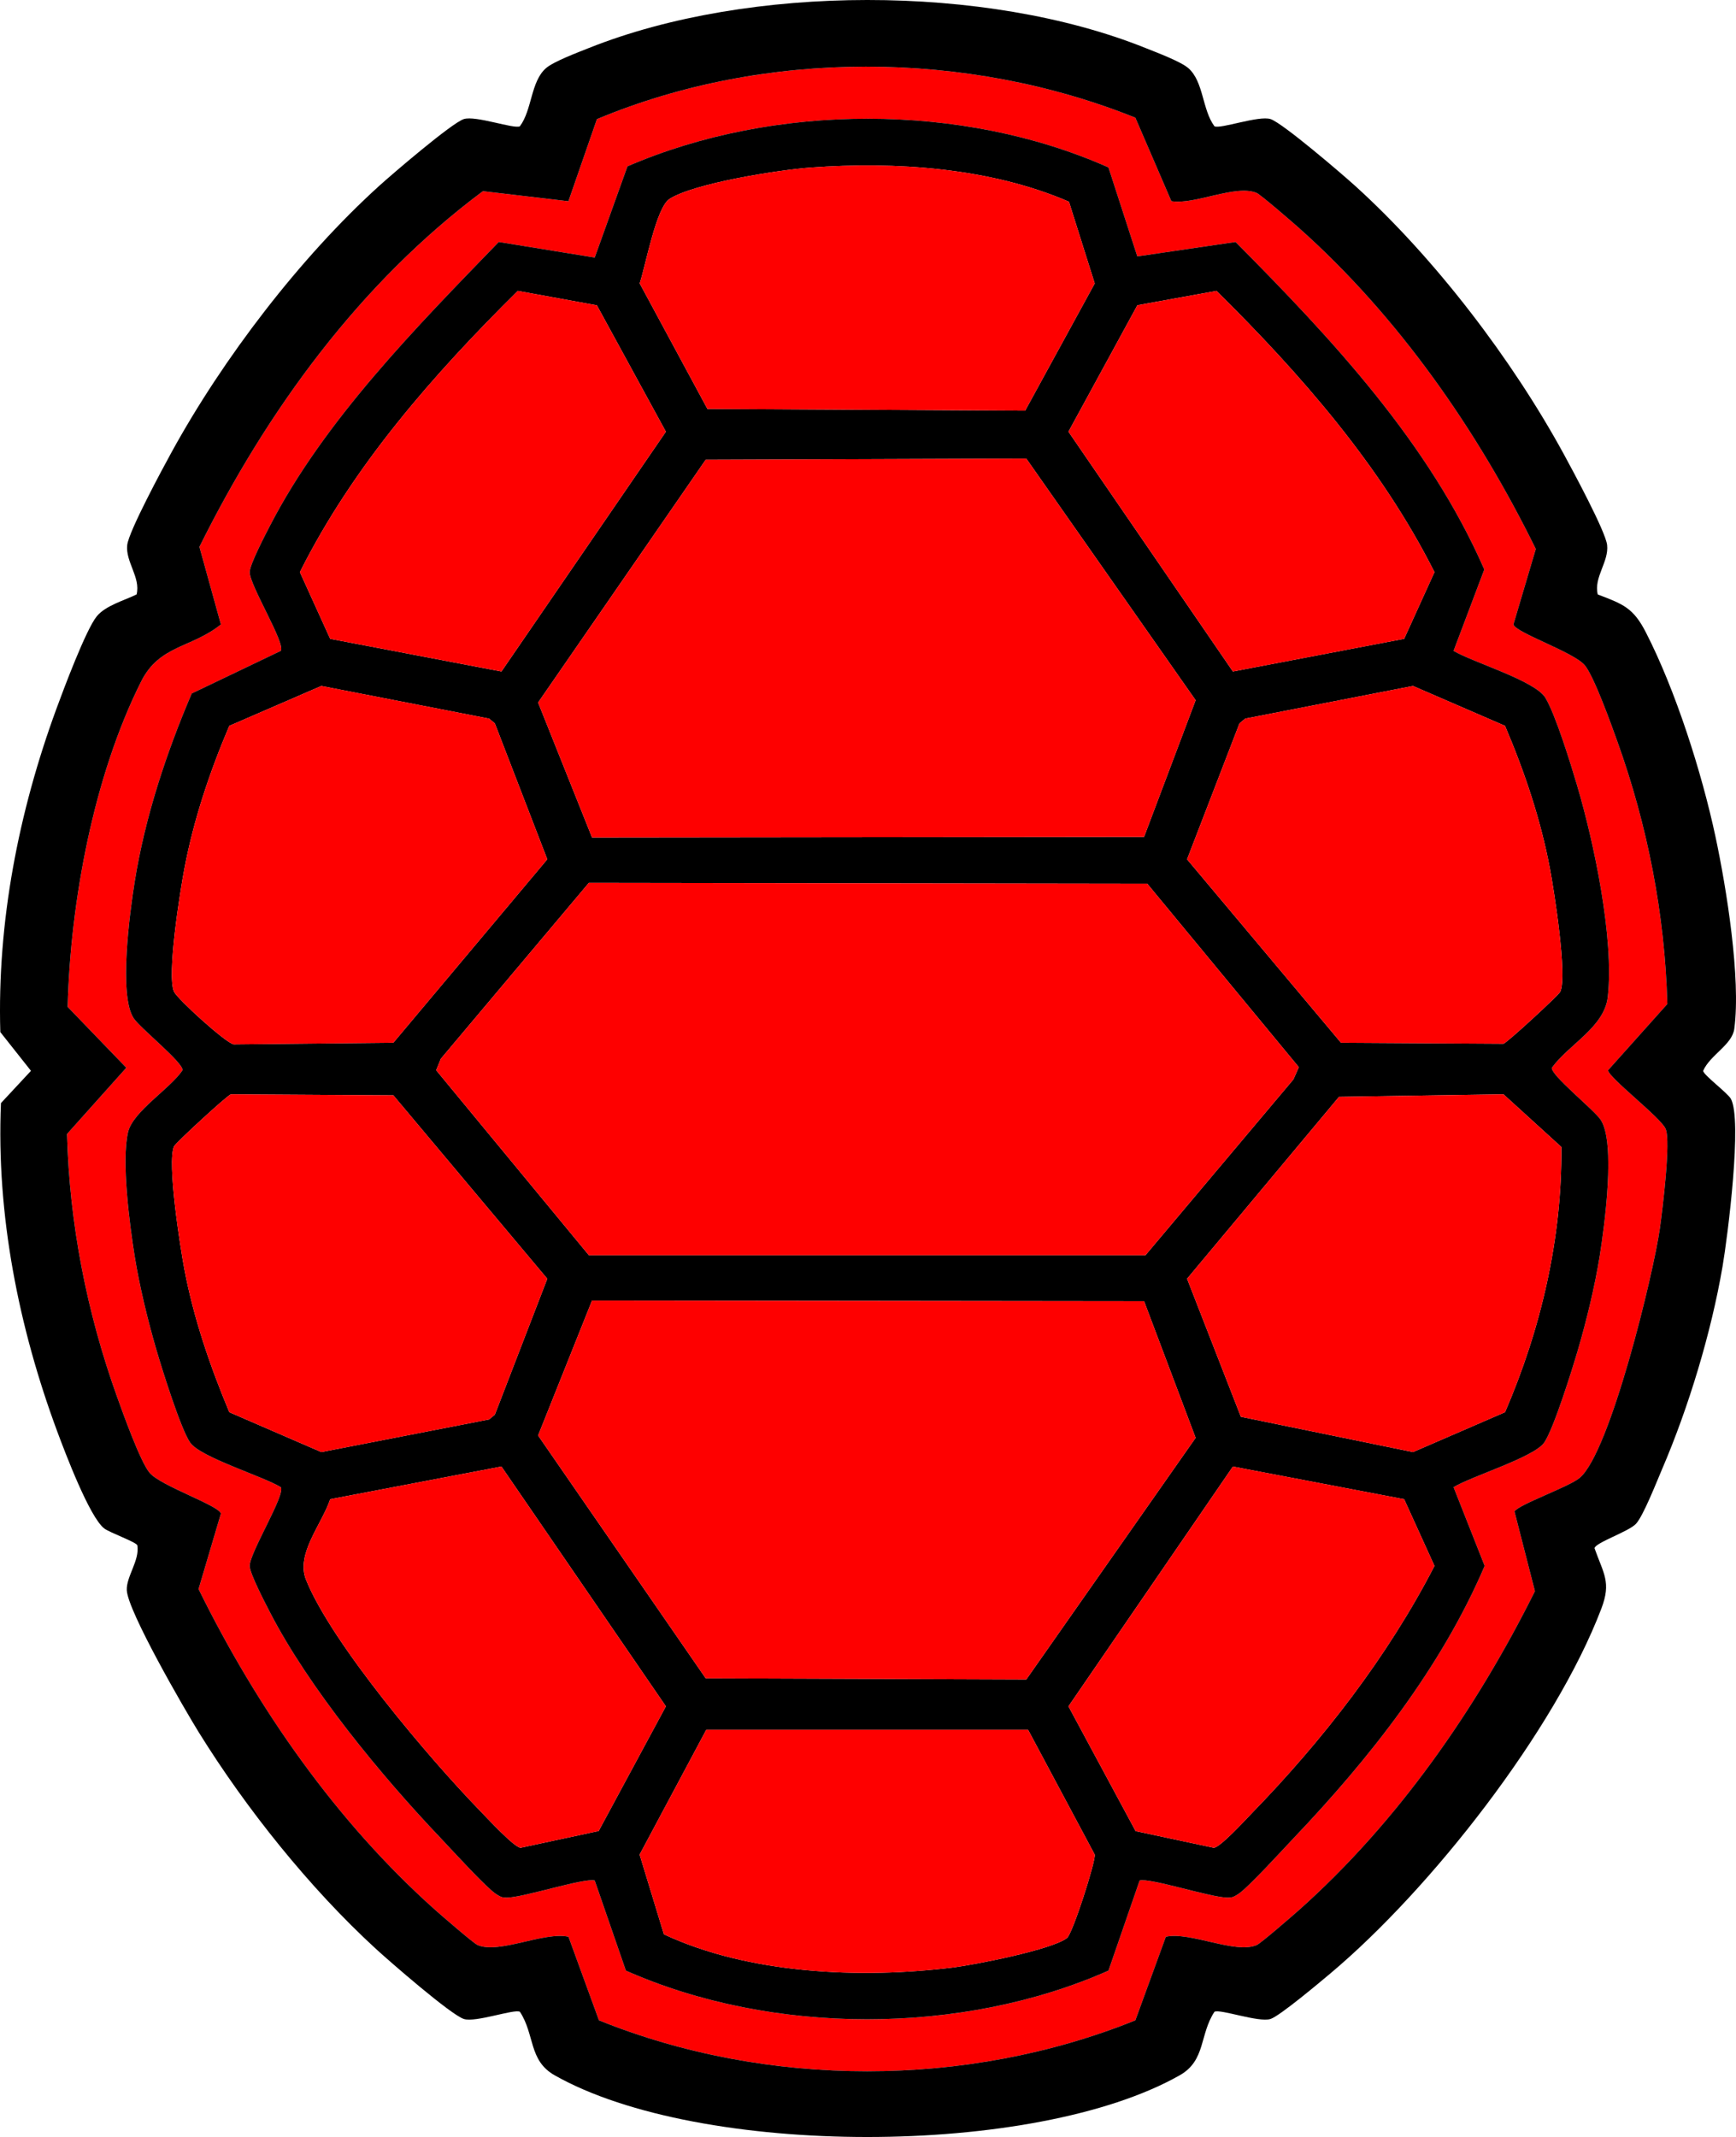 <?xml version="1.0" encoding="UTF-8"?><svg id="Layer_2" xmlns="http://www.w3.org/2000/svg" width="494.606" height="608.564" viewBox="0 0 494.606 608.564"><defs><style>.cls-1{fill:#fe0000;}</style></defs><g id="Layer_1_copy"><path class="cls-1" d="M332.165,551.536l-8.688,23.804c-47.992,19.34-104.829,19.34-152.82,0l-8.69-23.802c-7.016-1.509-19.762,4.995-25.885,2.369-1.151-.494-10.258-8.385-12.03-9.963-28.242-25.15-50.815-57.6-67.48-91.418l6.37-21.494c-.549-2.322-17.239-7.895-20.338-11.639-2.661-3.215-7.596-17.011-9.285-21.715-8.586-23.918-13.545-49.24-14.227-74.728l16.902-18.882-16.723-17.342c.79-29.99,7.414-65.705,20.941-92.65,5.233-10.423,14.263-9.462,22.73-16.247l-6.125-22.094c19.347-38.926,45.747-75.185,80.777-101.292l24.359,2.863,8.118-23.371c47.903-20.015,105.31-19.708,153.405-.415l10.261,23.768c6.749,1.095,18.382-4.879,24.314-2.335,1.151.494,10.258,8.385,12.03,9.963,28.244,25.152,50.846,57.569,67.484,91.421l-6.373,21.492c.549,2.322,17.239,7.895,20.338,11.639,2.661,3.215,7.596,17.011,9.285,21.715,8.586,23.918,13.545,49.24,14.227,74.728l-16.902,18.882c.408,2.304,14.917,13.361,16.41,16.656,1.553,3.428-.915,23.273-1.625,28.339-1.773,12.651-14.181,63.944-22.894,71.106-3.149,2.588-17.266,7.509-18.539,9.529l5.826,22.703c-16.737,33.594-39.126,65.786-67.236,90.818-1.771,1.577-10.879,9.469-12.03,9.963-6.121,2.625-18.871-3.876-25.886-2.371ZM315.813,47.68c-41.639-18.521-95.252-18.369-137.043-.309l-9.33,25.975-27.339-4.437c-23.349,24.107-49.673,50.746-65.207,80.85-1.303,2.524-5.755,11.031-5.755,13.172-0,3.799,10.31,20.381,8.859,22.42l-25.375,12.136c-7.295,17.047-13.338,35.352-16.266,53.734-1.354,8.499-4.576,32.145-.297,38.716,1.861,2.857,14.305,12.759,13.934,14.857-3.508,5.232-14.099,11.711-15.497,17.568-1.958,8.202.453,26.446,1.86,35.279,1.362,8.554,3.773,18.459,6.212,26.788,1.593,5.44,6.912,22.494,9.61,26.39,2.891,4.173,20.723,9.575,25.819,12.692,1.451,2.035-8.859,18.624-8.859,22.42 0,2.141,4.453,10.648,5.755,13.172,11.187,21.679,31.791,46.626,48.658,64.342,2.987,3.138,13.291,14.487,15.968,16.052,1.179.689,1.403.896,2.895.894,4.703-.008,22.16-5.711,25.024-4.875l8.881,25.666c41.675,18.478,95.813,18.475,137.494.002l8.879-25.667c2.864-.837,20.322,4.867,25.024,4.875,1.492.002,1.716-.205,2.895-.894,2.677-1.565,12.981-12.914,15.968-16.052,21.636-22.724,42.012-48.536,54.415-77.515l-8.861-22.419c5.096-3.117,22.928-8.519,25.819-12.692,2.698-3.895,8.018-20.95,9.61-26.39,2.439-8.329,4.849-18.234,6.212-26.788,1.354-8.499,4.576-32.145.297-38.716-1.861-2.857-14.305-12.759-13.934-14.857,4.82-6.643,14.949-11.557,15.927-20.138,1.884-16.536-3.931-44.059-8.735-60.263-1.771-5.973-6.13-20.141-9.041-24.959-2.952-4.885-20.591-10.055-26.155-13.357l8.757-23.175c-15.774-36.116-43.464-65.676-70.86-93.268l-27.999,4.109-8.22-25.338Z"/><path d="M455.217,169.286c7.284,2.77,10.13,3.822,13.706,10.789,8.483,16.528,15.937,39.945,19.833,58.167,3.121,14.597,7.282,40.354,5.363,54.741-.609,4.569-6.918,7.465-8.873,11.958.007,1.12,6.915,6.262,7.875,7.935,3.361,5.859-.887,39.23-2.345,47.764-3.219,18.841-9.691,40.202-17.241,57.759-1.509,3.509-5.347,13.328-7.443,15.557-2.102,2.236-11.554,5.335-11.795,6.938,2.567,7.276,4.827,9.64,1.941,17.213-13.282,34.847-48.649,79.897-77.156,103.839-2.982,2.505-14.432,12.134-17.083,13.002-3.349,1.097-14.436-2.935-15.99-2.044-4.286,6.51-2.446,13.864-9.889,18.08-41.397,23.45-136.733,23.432-178.105,0-7.439-4.213-5.607-11.578-9.889-18.08-1.551-.891-12.641,3.14-15.99,2.044-3.716-1.216-21.122-16.371-25.083-20.003-18.797-17.233-36.953-39.916-50.401-61.599-4.101-6.612-20.278-34.55-20.53-40.503-.165-3.899,3.691-8.437,3.012-12.749-.216-.92-7.808-3.601-9.416-4.813-4.183-3.152-11.205-21.702-13.397-27.603C5.309,378.029-1.081,345.912.272,314.135l8.552-9.191L.089,293.908c-.911-31.367,5.202-62.661,15.96-91.995,2.016-5.498,8.455-22.701,11.555-26.445,2.503-3.023,7.855-4.498,11.312-6.182,1.204-4.859-3.214-9.302-2.668-14.088.448-3.924,10.102-21.807,12.646-26.44,14.681-26.735,36.552-55.368,59.158-75.842,3.745-3.391,20.656-17.881,24.083-19.003,3.35-1.097,14.436,2.935,15.99,2.044,3.513-4.71,3.053-12.708,7.427-16.542,2.168-1.9,9.176-4.526,12.249-5.751,45.551-18.161,113.007-18.277,158.535-.003,3.082,1.237,10.072,3.848,12.246,5.754,4.373,3.834,3.914,11.832,7.427,16.542,1.554.891,12.64-3.141,15.99-2.044,3.427,1.122,20.338,15.612,24.083,19.003,22.765,20.617,44.796,49.51,59.508,76.492,2.491,4.569,11.856,21.92,12.297,25.789.546,4.787-3.873,9.23-2.668,14.088ZM332.165,551.536c7.015-1.504,19.766,4.997,25.886,2.371,1.151-.494,10.258-8.385,12.03-9.963,28.11-25.032,50.498-57.224,67.236-90.818l-5.826-22.703c1.274-2.02,15.391-6.941,18.539-9.529,8.713-7.162,21.121-58.455,22.894-71.106.71-5.066,3.178-24.911,1.625-28.339-1.493-3.295-16.002-14.351-16.41-16.656l16.902-18.882c-.682-25.487-5.641-50.81-14.227-74.728-1.689-4.704-6.624-18.501-9.285-21.715-3.099-3.744-19.789-9.317-20.338-11.639l6.373-21.492c-16.638-33.852-39.24-66.269-67.484-91.421-1.771-1.577-10.879-9.469-12.03-9.963-5.931-2.544-17.565,3.43-24.314,2.335l-10.261-23.768c-48.095-19.294-105.502-19.6-153.405.415l-8.118,23.371-24.359-2.863c-35.03,26.107-61.43,62.366-80.777,101.292l6.125,22.094c-8.467,6.785-17.498,5.824-22.73,16.247-13.527,26.945-20.151,62.659-20.941,92.65l16.723,17.342-16.902,18.882c.682,25.487,5.641,50.81,14.227,74.728,1.689,4.704,6.624,18.501,9.285,21.715,3.099,3.744,19.789,9.318,20.338,11.639l-6.37,21.494c16.666,33.819,39.238,66.268,67.48,91.418,1.771,1.577,10.879,9.469,12.03,9.963,6.122,2.626,18.869-3.878,25.885-2.369l8.69,23.802c47.99,19.34,104.828,19.34,152.82,0l8.688-23.804ZM315.813,47.68l8.22,25.338,27.999-4.109c27.396,27.592,55.086,57.152,70.86,93.268l-8.757,23.175c5.564,3.301,23.203,8.472,26.155,13.357,2.912,4.818,7.271,18.985,9.041,24.959,4.803,16.204,10.618,43.728,8.735,60.263-.978,8.581-11.107,13.495-15.927,20.138-.372,2.098,12.073,11.999,13.934,14.857,4.28,6.571,1.057,30.217-.297,38.716-1.362,8.554-3.773,18.459-6.212,26.788-1.593,5.44-6.912,22.494-9.61,26.39-2.891,4.173-20.723,9.575-25.819,12.692l8.861,22.419c-12.403,28.98-32.779,54.791-54.415,77.515-2.987,3.138-13.291,14.487-15.968,16.052-1.179.689-1.403.896-2.895.894-4.703-.008-22.16-5.711-25.024-4.875l-8.879,25.667c-41.681,18.473-95.819,18.476-137.494-.002l-8.881-25.666c-2.864-.837-20.322,4.867-25.024,4.875-1.492.002-1.716-.205-2.895-.894-2.677-1.565-12.981-12.914-15.968-16.052-16.868-17.715-37.471-42.662-48.658-64.342-1.303-2.524-5.755-11.031-5.755-13.172-0-3.797,10.311-20.385,8.859-22.42-5.096-3.117-22.928-8.519-25.819-12.692-2.698-3.895-8.018-20.95-9.61-26.39-2.439-8.329-4.849-18.234-6.212-26.788-1.407-8.833-3.817-27.076-1.86-35.279,1.398-5.857,11.988-12.336,15.497-17.568.372-2.098-12.073-11.999-13.934-14.857-4.28-6.571-1.057-30.217.297-38.716,2.928-18.382,8.972-36.687,16.266-53.734l25.375-12.136c1.45-2.04-8.859-18.622-8.859-22.42 0-2.141,4.453-10.648,5.755-13.172,15.534-30.104,41.858-56.743,65.207-80.85l27.339,4.437,9.33-25.975c41.791-18.06,95.404-18.212,137.043.309ZM230.863,47.727c-8.882.649-33.022,4.415-40.087,8.913-3.856,2.455-6.825,19.025-8.522,24.061l19.299,35.743,90.526.499,19.82-36.225-7.343-23.277c-22.504-9.692-49.366-11.491-73.693-9.714ZM142.866,191.225l46.851-68.288-19.662-35.994-22.537-4.101c-23.998,23.768-46.837,49.666-62.079,80.088l8.637,18.991,48.79,9.304ZM351.268,191.225l48.79-9.304,8.637-18.991c-15.316-30.393-38.077-56.311-62.079-80.088l-22.559,4.079-19.64,36.016,46.851,68.288ZM325.957,238.315l14.688-38.914-48.241-68.807-91.343.33-47.749,69.143,15.366,38.427,157.279-.179ZM65.337,206.701c-5.565,13.028-10.161,26.717-12.807,40.693-1.208,6.379-5.063,30.349-2.946,35.018.936,2.063,14.662,14.55,17.004,14.997l45.488-.469,43.852-52.23-14.939-38.702-1.635-1.365-47.801-9.297-26.217,11.355ZM428.797,206.701l-26.217-11.355-47.801,9.297-1.635,1.365-14.935,38.701,43.848,52.231,46.304.286c1.052-.312,15.734-13.815,16.187-14.814,2.054-4.523-1.767-28.754-2.946-35.018-2.629-13.976-7.256-27.664-12.807-40.693ZM326.86,251.647l-159.088-.235-42.159,50.078-1.34,3.284,43.499,52.674h158.589l42.149-50.067,1.539-3.477-43.189-52.257ZM65.337,402.16l26.217,11.355,47.801-9.297,1.635-1.365,14.937-38.7-43.85-52.232-46.304-.286c-1.052.312-15.734,13.815-16.187,14.814-2.048,4.51,1.761,28.771,2.946,35.018,2.645,13.953,7.337,27.662,12.807,40.693ZM444.85,326.637l-16.488-15.002-46.867.723-43.287,51.795,15.331,39.305,49.041,10.056,26.217-11.355c10.235-23.666,16.299-49.639,16.054-75.522ZM325.957,370.546l-157.279-.179-15.366,38.427,47.749,69.143,91.343.33,48.241-68.807-14.688-38.914ZM142.866,417.636l-48.79,9.304c-2.351,7.093-9.838,15.575-6.903,22.894,7.282,18.159,35.238,51.04,49.381,65.611,1.979,2.039,9.987,10.721,11.786,10.751l22.224-4.77,19.154-35.503-46.851-68.288ZM351.268,417.636l-46.851,68.288,19.132,35.524,22.246,4.748c1.801-.03,8.893-7.804,10.786-9.751,20.28-20.863,38.764-44.626,52.115-70.514l-8.638-18.991-48.79-9.304ZM292.908,492.594h-91.682l-18.991,35.549,6.921,22.698c24.138,11.308,55.981,12.7,82.282,9.461,6.133-.755,28.425-5.098,32.575-8.425,1.61-1.291,8.193-21.829,7.885-23.734l-18.991-35.549Z"/><path class="cls-1" d="M326.86,251.647l43.189,52.257-1.539,3.477-42.149,50.067h-158.589l-43.499-52.674,1.34-3.284,42.159-50.078,159.088.235ZM168.678,370.367l-15.366,38.427,47.749,69.143,91.343.33,48.241-68.807-14.688-38.914-157.279-.179ZM340.645,199.401l-48.241-68.807-91.343.33-47.749,69.143,15.366,38.427,157.279-.179,14.688-38.914ZM52.531,247.394c-1.208,6.379-5.063,30.349-2.946,35.018.936,2.063,14.662,14.55,17.004,14.997l45.488-.469,43.852-52.23-14.939-38.702-1.635-1.365-47.801-9.297-26.217,11.355c-5.565,13.028-10.161,26.717-12.807,40.693ZM91.554,413.515l47.801-9.297,1.635-1.365,14.937-38.7-43.85-52.232-46.304-.286c-1.052.312-15.734,13.815-16.187,14.814-2.048,4.51,1.761,28.771,2.946,35.018,2.645,13.953,7.337,27.662,12.807,40.693l26.217,11.355ZM402.58,195.346l-47.801,9.297-1.635,1.365-14.935,38.701,43.848,52.231,46.304.286c1.052-.312,15.734-13.815,16.187-14.814,2.054-4.523-1.767-28.754-2.946-35.018-2.629-13.976-7.256-27.664-12.807-40.693l-26.217-11.355ZM428.362,311.635l-46.867.723-43.287,51.795,15.331,39.305,49.041,10.056,26.217-11.355c10.235-23.666,16.299-49.639,16.054-75.522l-16.488-15.002ZM190.776,56.64c-3.856,2.455-6.825,19.025-8.522,24.061l19.299,35.743,90.526.499,19.82-36.225-7.343-23.277c-22.504-9.692-49.366-11.491-73.693-9.714-8.882.649-33.022,4.415-40.087,8.913ZM201.226,492.594l-18.991,35.549,6.921,22.698c24.138,11.308,55.981,12.7,82.282,9.461,6.133-.755,28.425-5.098,32.575-8.425,1.61-1.291,8.193-21.829,7.885-23.734l-18.991-35.549h-91.682ZM304.418,485.924l19.132,35.524,22.246,4.748c1.801-.03,8.893-7.804,10.786-9.751,20.28-20.863,38.764-44.626,52.115-70.514l-8.638-18.991-48.79-9.304-46.851,68.288ZM94.076,426.939c-2.351,7.093-9.838,15.575-6.903,22.894,7.282,18.159,35.238,51.04,49.381,65.611,1.979,2.039,9.987,10.721,11.786,10.751l22.224-4.77,19.154-35.503-46.851-68.288-48.79,9.304ZM189.716,122.937l-19.662-35.994-22.537-4.101c-23.998,23.768-46.837,49.666-62.079,80.088l8.637,18.991,48.79,9.304,46.851-68.288ZM400.058,181.922l8.637-18.991c-15.316-30.393-38.077-56.311-62.079-80.088l-22.559,4.079-19.64,36.016,46.851,68.288,48.79-9.304Z"/></g></svg>